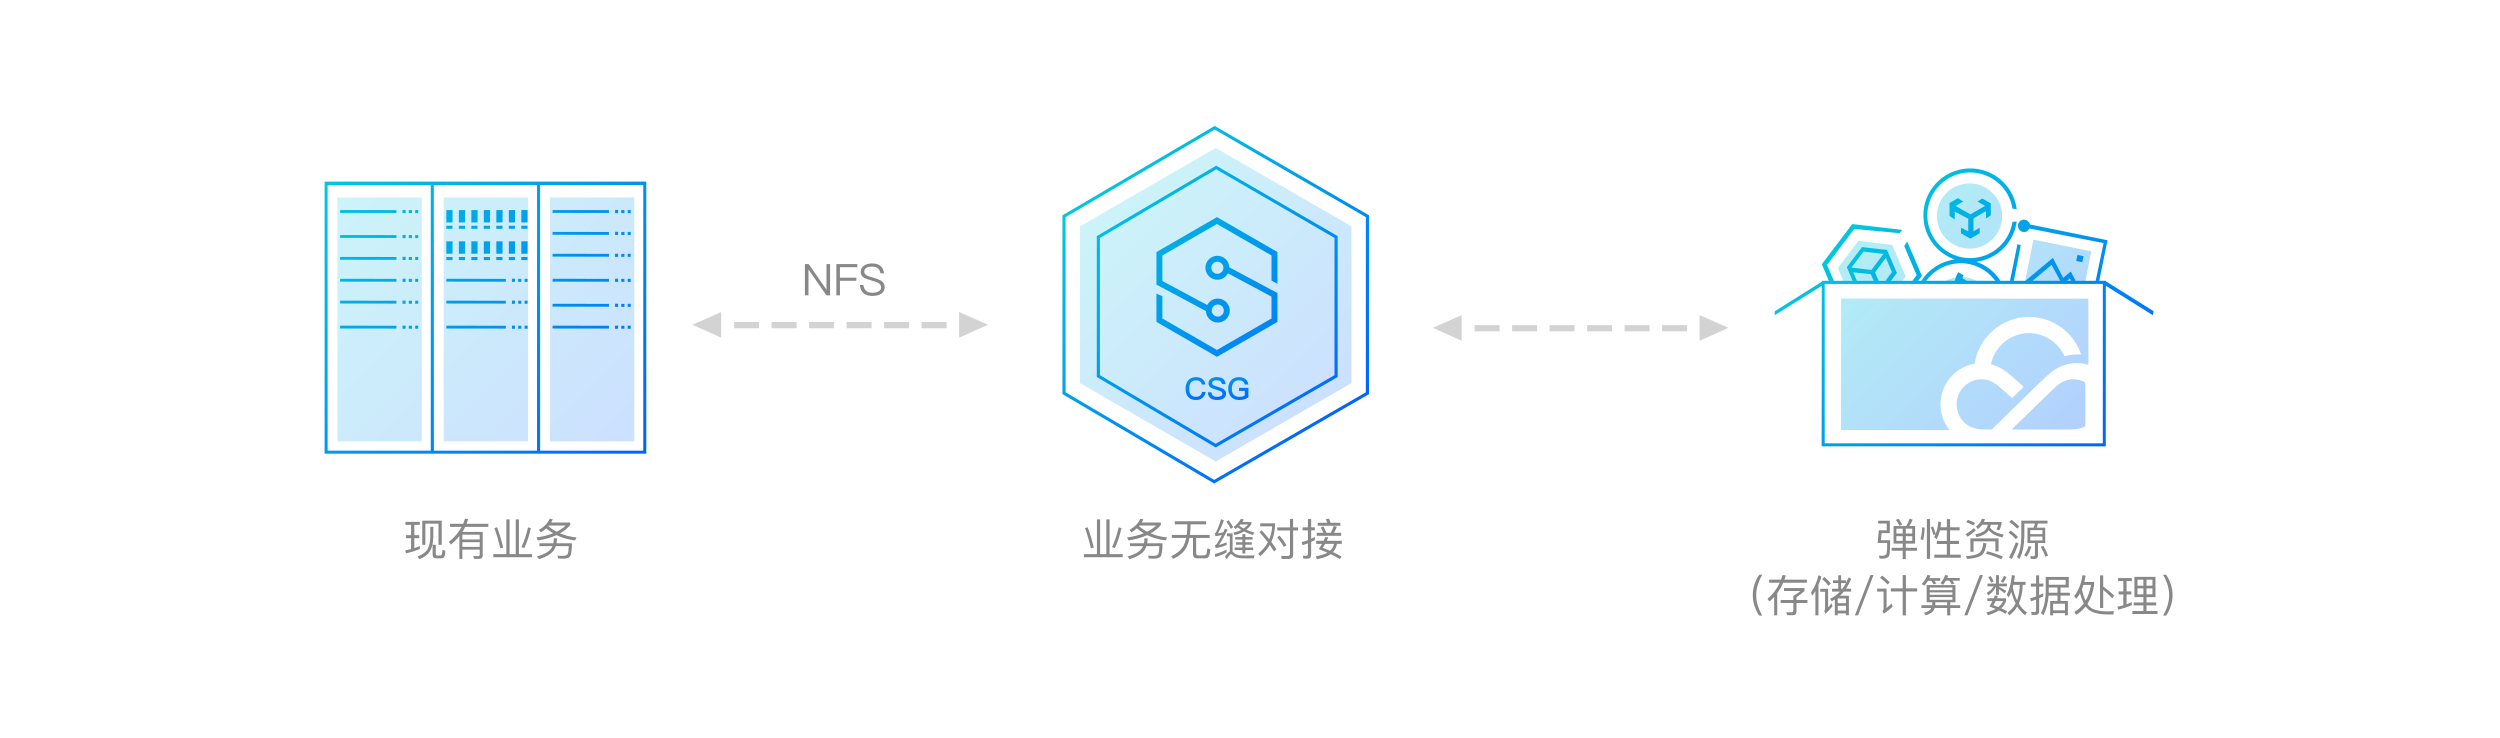 <?xml version="1.0" encoding="utf-8"?>
<!-- Generator: Adobe Illustrator 16.0.0, SVG Export Plug-In . SVG Version: 6.00 Build 0)  -->
<!DOCTYPE svg PUBLIC "-//W3C//DTD SVG 1.1//EN" "http://www.w3.org/Graphics/SVG/1.1/DTD/svg11.dtd">
<svg version="1.1" id="图层_1" xmlns="http://www.w3.org/2000/svg" xmlns:xlink="http://www.w3.org/1999/xlink" x="0px" y="0px"
	 width="800px" height="236px" viewBox="0 0 800 236" enable-background="new 0 0 800 236" xml:space="preserve">
<linearGradient id="SVGID_1_" gradientUnits="userSpaceOnUse" x1="672.784" y1="-42.373" x2="606.809" y2="23.603" gradientTransform="matrix(1 0 0 -1 -10.84 99.4)">
	<stop  offset="0" style="stop-color:#0063FF"/>
	<stop  offset="1" style="stop-color:#00C8DE"/>
</linearGradient>
<path opacity="0.3" fill="url(#SVGID_1_)" enable-background="new    " d="M667.217,90.493h-19.3l2.78-13.813l18.549,3.734
	L667.217,90.493z M630.249,79.563c-5.764,0-10.436-4.673-10.436-10.437s4.672-10.436,10.436-10.436s10.437,4.672,10.437,10.436
	S636.013,79.563,630.249,79.563z M589.86,89.851l-1.729-4.09l6.585-8.711l10.836,1.35l4.252,10.058l-1.053,1.394L589.86,89.851
	L589.86,89.851z M633.481,90.493h-11.865c1.685-1.166,3.729-1.85,5.933-1.85S631.797,89.327,633.481,90.493z M668.288,116.755
	c-1.193-0.359-2.455-0.564-3.771-0.564c-3.178,0-5.911,1.102-8.303,3.057c-1.041,0.852-2.133,1.871-3.506,3.211
	c-0.457,0.445-9.461,9.225-15.373,14.99c-0.824-0.004-2.006-0.018-3.055-0.053c-2.955-0.101-4.754-1.238-5.764-2.242
	c-3.146-3.129-3.22-8.205-0.125-11.383c1.446-1.474,3.469-2.385,5.692-2.406c0.01,0,0.021,0,0.029,0
	c1.393,0,3.272,0.414,5.396,2.182c1.054,0.877,3.431,2.979,4.369,3.832l3.689-3.615c-1.689-1.537-4.156-3.752-5.623-4.85
	c-1.512-1.137-3.142-1.945-4.908-2.373l0.057,0.012c1.189-5.714,6.218-9.958,12.195-9.958c4.979,0,9.348,3.018,11.316,7.294
	l0.139,0.072c1.209-0.332,2.615-0.553,4.023-0.553c0.315,0,0.633,0.012,0.947,0.035c0.009,0,0.02,0,0.028,0
	c0.146,0,0.201-0.092,0.15-0.236c-2.421-6.87-8.939-11.792-16.604-11.792c-8.793,0-16.08,6.497-17.398,14.96h0.013
	c-2.799,0.471-5.295,1.836-7.189,3.779c-4.701,4.828-4.977,12.32-0.871,17.484l-34.715-0.021l0.031-42.084l79.104,0.043
	L668.288,116.755z M657.843,123.771c2.193-1.983,4.174-2.408,5.59-2.408c0.021,0,0.046,0,0.068,0
	c1.369,0.013,2.662,0.367,3.791,0.98l0.01,14.071c-1.002,0.519-2.305,0.92-3.998,0.979c-1.362,0.047-2.96,0.053-3.688,0.053h-15.877
	c5.776-5.635,10.815-10.553,11.387-11.111C655.649,125.825,656.825,124.691,657.843,123.771z"/>
<g opacity="0.2">
	<g>
		
			<linearGradient id="SVGID_2_" gradientUnits="userSpaceOnUse" x1="494.018" y1="-663.501" x2="407.5" y2="-576.983" gradientTransform="matrix(1 0 0 -1 -295.279 -518.039)">
			<stop  offset="0" style="stop-color:#0063FF"/>
			<stop  offset="1" style="stop-color:#00C8DE"/>
		</linearGradient>
		<path fill="url(#SVGID_2_)" d="M175.979,63.185v78.036h27V63.185H175.979z M107.979,141.221h27V63.185h-27V141.221z
			 M141.979,141.221h27V63.185h-27V141.221z"/>
	</g>
</g>
<g>
	<g>
		
			<linearGradient id="SVGID_3_" gradientUnits="userSpaceOnUse" x1="498.124" y1="-667.188" x2="403.119" y2="-572.183" gradientTransform="matrix(1 0 0 -1 -295.279 -518.039)">
			<stop  offset="0" style="stop-color:#0063FF"/>
			<stop  offset="1" style="stop-color:#00C8DE"/>
		</linearGradient>
		<path fill="url(#SVGID_3_)" d="M162.827,81.197l1.975-0.033l0.026-3.95l-2,0.014L162.827,81.197L162.827,81.197z M166.827,81.197
			l1.975-0.033l0.026-3.95l-2,0.014L166.827,81.197L166.827,81.197z M167.863,97.196l0.958-0.004V96.22l-0.958,0.004V97.196z
			 M160.793,72.229l-1.979,0.005v0.991l1.979-0.004V72.229z M167.863,105.196l0.958-0.004v-0.972l-0.958,0.004V105.196z
			 M163.815,105.209l0.979-0.005v-1.022l-0.979,0.004V105.209z M163.815,90.209l0.979-0.005v-1.022l-0.979,0.004V90.209z
			 M126.871,104.238l-18.013-0.026l-0.067,0.907l18.063,0.026L126.871,104.238z M163.815,97.209l0.979-0.005v-1.022l-0.979,0.004
			V97.209z M158.827,81.197l1.975-0.033l0.026-3.95l-2,0.014L158.827,81.197L158.827,81.197z M164.793,72.229l-1.979,0.005v0.991
			l1.979-0.004V72.229z M164.828,67.214l-2,0.014v3.97l1.975-0.033L164.828,67.214z M164.793,82.229l-1.979,0.005v0.991l1.979-0.004
			V82.229z M126.871,96.238l-18.013-0.026l-0.067,0.907l18.063,0.026L126.871,96.238z M160.828,67.214l-2,0.014v3.97l1.975-0.033
			L160.828,67.214z M166.821,89.227l-1.009,0.004v0.972l1.009-0.004V89.227z M166.821,104.227l-1.009,0.004v0.972l1.009-0.004
			V104.227z M168.793,72.229l-1.979,0.005v0.991l1.979-0.004V72.229z M168.793,82.229l-1.979,0.005v0.991l1.979-0.004V82.229z
			 M166.821,96.227l-1.009,0.004v0.972l1.009-0.004V96.227z M168.828,67.214l-2,0.014v3.97l1.975-0.033L168.828,67.214z
			 M167.863,90.196l0.958-0.004V89.22l-0.958,0.004V90.196z M133.82,104.221l-0.958,0.004v0.972l0.958-0.004V104.221z
			 M131.821,75.227l-1.009,0.004v0.972l1.009-0.004V75.227z M131.821,67.227l-1.009,0.004v0.972l1.009-0.004V67.227z
			 M131.821,89.227l-1.009,0.004v0.972l1.009-0.004V89.227z M131.821,82.227l-1.009,0.004v0.972l1.009-0.004V82.227z
			 M131.821,96.227l-1.009,0.004v0.972l1.009-0.004V96.227z M133.82,75.221l-0.958,0.004v0.972l0.958-0.004V75.221z M133.82,96.221
			l-0.958,0.004v0.972l0.958-0.004V96.221z M133.82,67.221l-0.958,0.004v0.972l0.958-0.004V67.221z M133.82,89.221l-0.958,0.004
			v0.972l0.958-0.004V89.221z M133.82,82.221l-0.958,0.004v0.972l0.958-0.004V82.221z M129.793,67.182l-0.979,0.004v1.023
			l0.979-0.005V67.182z M126.871,67.238l-18.013-0.026l-0.067,0.907l18.063,0.026L126.871,67.238z M129.793,96.182l-0.979,0.004
			v1.023l0.979-0.005V96.182z M129.793,104.182l-0.979,0.004v1.023l0.979-0.005V104.182z M126.871,75.238l-18.013-0.026
			l-0.067,0.907l18.063,0.026L126.871,75.238z M126.871,82.238l-18.013-0.026l-0.067,0.907l18.063,0.026L126.871,82.238z
			 M129.793,89.182l-0.979,0.004v1.023l0.979-0.005V89.182z M126.871,89.238l-18.013-0.026l-0.067,0.907l18.063,0.026
			L126.871,89.238z M129.793,75.182l-0.979,0.004v1.022l0.979-0.004V75.182z M129.793,82.182l-0.979,0.004v1.023l0.979-0.004V82.182
			z M131.821,104.227l-1.009,0.004v0.972l1.009-0.004V104.227z M201.82,97.221l-0.958,0.004v0.972l0.958-0.004V97.221z
			 M201.82,81.221l-0.958,0.004v0.972l0.958-0.004V81.221z M199.821,104.227l-1.009,0.004v0.972l1.009-0.004V104.227z
			 M197.793,67.182l-0.979,0.004v1.023l0.979-0.005V67.182z M199.821,89.227l-1.009,0.004v0.972l1.009-0.004V89.227z
			 M197.793,74.182l-0.979,0.004v1.023l0.979-0.005V74.182z M201.82,89.221l-0.958,0.004v0.972l0.958-0.004V89.221z M199.821,81.227
			l-1.009,0.004v0.972l1.009-0.004V81.227z M201.82,104.221l-0.958,0.004v0.972l0.958-0.004V104.221z M197.793,81.182l-0.979,0.004
			v1.023l0.979-0.005V81.182z M199.821,67.227l-1.009,0.004v0.972l1.009-0.004V67.227z M199.821,74.227l-1.009,0.004v0.972
			l1.009-0.004V74.227z M199.821,97.227l-1.009,0.004v0.972l1.009-0.004V97.227z M194.871,81.238l-18.013-0.026l-0.067,0.907
			l18.063,0.026L194.871,81.238z M194.871,89.238l-18.013-0.026l-0.067,0.907l18.063,0.026L194.871,89.238z M194.871,97.238
			l-18.013-0.026l-0.067,0.907l18.063,0.026L194.871,97.238z M103.872,58.111v87.071h102.94V58.111H103.872z M137.843,144.213h-33
			l-0.011-85h33.011V144.213z M171.843,144.213h-33l-0.012-85h33.012V144.213L171.843,144.213z M205.843,144.213h-33l-0.011-85
			h33.011V144.213z M194.871,104.238l-18.013-0.026l-0.067,0.907l18.063,0.026L194.871,104.238z M197.793,89.182l-0.979,0.004v1.023
			l0.979-0.005V89.182z M194.871,74.238l-18.013-0.026l-0.067,0.907l18.063,0.026L194.871,74.238z M197.793,104.182l-0.979,0.004
			v1.023l0.979-0.005V104.182z M197.793,97.182l-0.979,0.004v1.023l0.979-0.004V97.182z M194.871,67.238l-18.013-0.026l-0.067,0.907
			l18.063,0.026L194.871,67.238z M150.827,81.197l1.975-0.033l0.026-3.95l-2,0.014L150.827,81.197L150.827,81.197z M152.793,72.229
			l-1.979,0.005v0.991l1.979-0.004V72.229z M160.793,82.229l-1.979,0.005v0.991l1.979-0.004V82.229z M152.793,82.229l-1.979,0.005
			v0.991l1.979-0.004V82.229z M146.827,81.197l1.975-0.033l0.026-3.95l-2,0.014L146.827,81.197L146.827,81.197z M152.828,67.214
			l-2,0.014v3.97l1.975-0.033L152.828,67.214z M148.828,67.214l-2,0.014v3.97l1.975-0.033L148.828,67.214z M156.828,67.214l-2,0.014
			v3.97l1.975-0.033L156.828,67.214z M154.827,81.197l1.975-0.033l0.026-3.95l-2,0.014L154.827,81.197L154.827,81.197z
			 M156.793,72.229l-1.979,0.005v0.991l1.979-0.004V72.229z M156.793,82.229l-1.979,0.005v0.991l1.979-0.004V82.229z M201.82,74.221
			l-0.958,0.004v0.972l0.958-0.004V74.221z M161.871,96.238l-19.013-0.026l-0.067,0.907l19.063,0.026L161.871,96.238z
			 M144.793,82.229l-1.979,0.005v0.991l1.979-0.004V82.229z M148.793,72.229l-1.979,0.005v0.991l1.979-0.004V72.229z M201.82,67.221
			l-0.958,0.004v0.972l0.958-0.004V67.221z M161.871,89.238l-19.013-0.026l-0.067,0.907l19.063,0.026L161.871,89.238z
			 M144.828,67.214l-2,0.014v3.97l1.975-0.033L144.828,67.214z M144.793,72.229l-1.979,0.005v0.991l1.979-0.004V72.229z
			 M148.793,82.229l-1.979,0.005v0.991l1.979-0.004V82.229z M142.827,81.197l1.975-0.033l0.026-3.95l-2,0.014L142.827,81.197
			L142.827,81.197z M161.871,104.238l-19.013-0.026l-0.067,0.907l19.063,0.026L161.871,104.238z"/>
	</g>
</g>
<g>
	<g>
		<path fill="#D3D3D3" d="M234.917,105.05h8v-2h-8V105.05z M246.917,105.05h8v-2h-8V105.05z M258.917,105.05h8v-2h-8V105.05z
			 M270.917,105.05h8v-2h-8V105.05z M282.917,105.05h8v-2h-8V105.05z M294.917,105.05h7.999v-2h-7.999V105.05z M306.918,99.848
			v8.224l9.241-4.154L306.918,99.848z M230.78,108.071v-8.224l-9.241,4.069L230.78,108.071z"/>
	</g>
</g>
<g>
	<g>
		<path fill="#D3D3D3" d="M471.869,106.035h8v-2h-8V106.035z M483.869,106.035h8v-2h-8V106.035z M495.869,106.035h8v-2h-8V106.035z
			 M507.869,106.035h8v-2h-8V106.035L507.869,106.035z M519.869,106.035h8v-2h-8V106.035z M531.869,106.035h8v-2h-8V106.035z
			 M543.871,100.833v8.224l9.242-4.154L543.871,100.833z M467.733,109.057v-8.224l-9.242,4.069L467.733,109.057z"/>
	</g>
</g>
<g>
	<g>
		<path fill="#888888" d="M134.372,174.727c-0.636,0.26-1.232,0.484-1.792,0.672v-3.18h1.567v-0.979h-1.567v-3.275h1.764v-0.967
			h-4.593v0.967h1.792v3.275h-1.61v0.979h1.61v3.486c-0.625,0.168-1.246,0.309-1.862,0.42l0.238,0.967
			c1.615-0.383,3.099-0.85,4.453-1.4V174.727L134.372,174.727z M141.345,177.525c-0.103,0.146-0.266,0.225-0.49,0.225h-0.979
			c-0.29,0-0.435-0.148-0.435-0.447v-2.998h-1.008v3.207c0,0.774,0.383,1.162,1.148,1.162h1.456c0.438,0,0.773-0.107,1.008-0.322
			c0.243-0.252,0.406-0.957,0.49-2.113l-0.938-0.295C141.541,176.82,141.457,177.35,141.345,177.525z M138.657,168.578h-0.967v3.417
			c-0.027,1.55-0.327,2.823-0.896,3.821c-0.598,0.925-1.657,1.682-3.178,2.27l0.546,0.854c1.559-0.588,2.679-1.401,3.359-2.447
			c0.7-1.12,1.078-2.618,1.135-4.494L138.657,168.578L138.657,168.578z M136.123,167.584h4.199v6.777h1.022v-7.743h-6.217v7.743
			h0.994L136.123,167.584L136.123,167.584z M149.83,166.1l-1.022-0.125c-0.159,0.514-0.364,1.062-0.616,1.639h-4.172v0.98h3.71
			c-0.961,1.801-2.324,3.401-4.089,4.801l0.658,0.854c1.018-0.812,1.918-1.713,2.703-2.702v7.322h0.952v-2.996h5.559v1.598
			c0,0.336-0.182,0.504-0.546,0.504c-0.289,0-0.789-0.02-1.498-0.057l0.252,0.924h1.568c0.783-0.027,1.176-0.383,1.176-1.064v-7.561
			h-6.497c0.29-0.438,0.593-0.98,0.91-1.623h7.379v-0.98h-6.959C149.447,167.248,149.625,166.744,149.83,166.1z M153.513,174.991
			h-5.559v-1.484h5.559V174.991z M153.513,171.1v1.525h-5.559V171.1H153.513z M161.018,175.229c-0.568-2.418-1.223-4.588-1.96-6.51
			l-0.854,0.278c0.756,2.071,1.386,4.229,1.89,6.469L161.018,175.229z M169.881,168.998l-0.896-0.252
			c-0.597,2.559-1.307,4.668-2.128,6.329l0.91,0.321C168.616,173.577,169.321,171.443,169.881,168.998z M166.058,166.197h-1.021
			v11.133h-1.988v-11.133h-1.022v11.133h-4.172v0.979h12.406v-0.979h-4.201L166.058,166.197L166.058,166.197z M178.226,172.247
			h-0.994c0,0.56-0.056,1.092-0.168,1.596h-4.453v0.91h4.174c-0.095,0.243-0.238,0.509-0.435,0.798
			c-0.729,1.027-2.245,1.877-4.551,2.549l0.672,0.826c2.567-0.813,4.209-1.854,4.928-3.121c0.196-0.354,0.346-0.705,0.448-1.052
			h4.146c-0.038,1.399-0.164,2.269-0.379,2.604c-0.224,0.346-0.751,0.521-1.583,0.531l-1.651-0.07l0.252,0.91
			c0.857,0.037,1.405,0.057,1.638,0.057c0.989,0,1.689-0.232,2.101-0.699c0.4-0.458,0.615-1.872,0.644-4.242h-4.928
			C178.179,173.283,178.226,172.751,178.226,172.247z M182.468,168.031v-0.811h-6.105c0.216-0.375,0.393-0.729,0.532-1.064
			l-1.021-0.141c-0.579,1.391-1.719,2.569-3.417,3.543l0.615,0.813c0.616-0.374,1.199-0.809,1.75-1.303
			c0.69,0.604,1.42,1.135,2.185,1.582c-1.54,0.615-3.323,1.063-5.348,1.345l0.462,0.952c2.268-0.346,4.261-0.915,5.979-1.709
			c1.736,0.867,3.71,1.429,5.923,1.681l0.462-0.938c-1.94-0.192-3.706-0.629-5.292-1.301
			C180.48,169.95,181.572,169.068,182.468,168.031z M178.086,170.16c-0.953-0.494-1.816-1.082-2.591-1.764l0.182-0.228h5.349
			C180.177,168.947,179.196,169.609,178.086,170.16z M264.469,92.635h-0.042L258.77,84.5h-1.204v9.998h1.148v-8.22h0.042l5.685,8.22
			h1.177V84.5h-1.148L264.469,92.635L264.469,92.635z M267.633,94.498h1.147v-4.649h5.25v-0.994h-5.25v-3.36h5.545V84.5h-6.693
			L267.633,94.498L267.633,94.498z M281.858,89.765c-0.42-0.252-1.288-0.573-2.604-0.966c-0.98-0.28-1.592-0.49-1.834-0.63
			c-0.569-0.309-0.854-0.714-0.854-1.219c0-0.569,0.238-0.994,0.714-1.273c0.401-0.243,0.98-0.364,1.736-0.364
			c0.821,0,1.452,0.178,1.89,0.532c0.439,0.354,0.72,0.892,0.841,1.61h1.134c-0.104-1.055-0.485-1.849-1.148-2.381
			c-0.635-0.514-1.521-0.77-2.66-0.77c-1.035,0-1.886,0.224-2.548,0.672c-0.736,0.476-1.105,1.152-1.105,2.03
			c0,0.84,0.383,1.483,1.147,1.932c0.354,0.188,1.12,0.458,2.296,0.813c1.157,0.336,1.862,0.579,2.114,0.728
			c0.663,0.355,0.994,0.846,0.994,1.471c0,0.532-0.252,0.952-0.756,1.26c-0.504,0.309-1.167,0.463-1.988,0.463
			c-0.878,0-1.555-0.188-2.031-0.561c-0.504-0.41-0.807-1.05-0.909-1.918h-1.135c0.084,1.223,0.519,2.138,1.303,2.744
			c0.672,0.504,1.596,0.756,2.771,0.756c1.175,0,2.119-0.247,2.828-0.742c0.7-0.504,1.05-1.194,1.05-2.072
			C283.105,90.974,282.689,90.269,281.858,89.765z M350.012,175.229c-0.569-2.418-1.224-4.588-1.96-6.51l-0.854,0.278
			c0.756,2.071,1.387,4.229,1.892,6.469L350.012,175.229z M358.875,168.998l-0.896-0.252c-0.598,2.559-1.307,4.668-2.128,6.329
			l0.91,0.321C357.61,173.577,358.315,171.443,358.875,168.998z M355.053,166.197h-1.022v11.133h-1.987v-11.133h-1.022v11.133
			h-4.173v0.979h12.406v-0.979h-4.201L355.053,166.197L355.053,166.197z M371.463,168.031v-0.811h-6.104
			c0.214-0.375,0.393-0.729,0.532-1.064l-1.022-0.141c-0.579,1.391-1.718,2.569-3.417,3.543l0.616,0.813
			c0.616-0.374,1.199-0.809,1.75-1.303c0.691,0.604,1.419,1.135,2.186,1.582c-1.541,0.615-3.323,1.063-5.35,1.345l0.462,0.952
			c2.269-0.346,4.262-0.915,5.979-1.709c1.735,0.867,3.71,1.429,5.923,1.681l0.462-0.938c-1.941-0.192-3.706-0.629-5.292-1.301
			C369.475,169.95,370.567,169.068,371.463,168.031z M367.08,170.16c-0.951-0.494-1.815-1.082-2.59-1.764l0.183-0.228h5.349
			C369.171,168.947,368.191,169.609,367.08,170.16z M367.221,172.247h-0.994c0,0.56-0.056,1.092-0.168,1.596h-4.452v0.91h4.172
			c-0.093,0.243-0.237,0.509-0.434,0.798c-0.729,1.027-2.245,1.877-4.55,2.549l0.672,0.826c2.566-0.813,4.209-1.854,4.929-3.121
			c0.196-0.354,0.345-0.705,0.448-1.052h4.145c-0.037,1.399-0.164,2.269-0.378,2.604c-0.224,0.346-0.751,0.521-1.582,0.531
			l-1.651-0.07l0.252,0.91c0.858,0.037,1.404,0.057,1.638,0.057c0.989,0,1.688-0.232,2.101-0.699
			c0.401-0.458,0.616-1.872,0.645-4.242h-4.929C367.174,173.283,367.221,172.751,367.221,172.247z M385.954,177.441
			c-0.158,0.187-0.405,0.279-0.741,0.279h-1.778c-0.448,0-0.672-0.229-0.672-0.689v-4.889h4.34v-0.965h-6.328
			c0.093-0.709,0.154-1.527,0.182-2.451v-0.938h5.014v-0.979h-10.054v0.979h4.02v0.938c-0.02,0.916-0.08,1.731-0.182,2.451h-4.774
			v0.965h4.606c-0.188,0.906-0.443,1.699-0.771,2.381c-0.756,1.42-2.096,2.563-4.019,3.434l0.56,0.896
			c1.932-0.832,3.337-2.014,4.214-3.543c0.477-0.896,0.826-1.951,1.05-3.164h1.135v5.098c0,0.951,0.457,1.429,1.372,1.429h2.268
			c0.588,0,1.013-0.126,1.273-0.378c0.309-0.311,0.52-1.145,0.631-2.507l-0.952-0.31
			C386.281,176.572,386.15,177.227,385.954,177.441z M391.01,171.225c-0.7,1.394-1.298,2.393-1.793,2.996
			c-0.131,0.123-0.279,0.215-0.447,0.28l0.266,0.896c1.12-0.168,2.282-0.504,3.486-1.008v-0.854
			c-0.896,0.383-1.727,0.667-2.492,0.854c0.747-0.979,1.682-2.609,2.801-4.887l-0.867-0.309l-0.532,1.146
			c-0.562,0.142-1.12,0.252-1.682,0.336c0.626-1.024,1.262-2.418,1.904-4.173l-0.924-0.361c-0.458,1.596-0.985,2.98-1.582,4.156
			c-0.131,0.188-0.271,0.311-0.42,0.364l0.252,0.924C389.922,171.43,390.599,171.309,391.01,171.225z M392.508,175.859
			c-1.083,0.588-2.334,1.063-3.753,1.428l0.126,0.951c1.335-0.354,2.544-0.84,3.627-1.455V175.859L392.508,175.859z M397.212,177.75
			c-0.541-0.027-1.031-0.117-1.471-0.268c-0.458-0.195-0.836-0.461-1.135-0.797l-0.182-0.168v-5.826h-1.82v0.926h0.938v4.844
			c-0.431,0.225-0.948,0.784-1.556,1.682l0.604,0.756c0.644-1.037,1.092-1.555,1.344-1.555c0.148,0,0.313,0.094,0.49,0.279
			c0.336,0.355,0.761,0.615,1.273,0.785c0.541,0.148,1.129,0.229,1.765,0.236c0.598,0.02,1.046,0.026,1.345,0.026h2.408l0.237-0.938
			c-1.083,0.021-1.945,0.029-2.591,0.029L397.212,177.75z M398.515,177.134v-1.106h2.492v-0.813h-2.492v-0.91h2.043v-0.77h-2.043
			v-0.868h2.295v-0.798h-2.295v-0.938h-0.952v0.938h-2.282v0.798h2.282v0.868h-2.059v0.77h2.059v0.91h-2.465v0.813h2.465v1.106
			H398.515z M395.056,171.225c1.177-0.261,2.185-0.646,3.023-1.162c0.831,0.439,1.783,0.821,2.856,1.148l0.446-0.783
			c-0.878-0.244-1.728-0.541-2.55-0.896c0.636-0.521,1.173-1.123,1.61-1.807v-0.658h-2.926c0.148-0.226,0.321-0.504,0.518-0.84
			l-0.924-0.211c-0.616,1.057-1.396,1.924-2.339,2.604l0.561,0.673c0.289-0.215,0.519-0.396,0.688-0.547
			c0.373,0.29,0.774,0.563,1.204,0.824c-0.729,0.385-1.583,0.668-2.563,0.854L395.056,171.225z M396.539,168.242
			c0.168-0.188,0.3-0.326,0.394-0.42h2.45c-0.383,0.494-0.851,0.929-1.4,1.303C397.479,168.863,396.996,168.568,396.539,168.242z
			 M394.621,168.719c-0.316-0.615-0.798-1.367-1.441-2.255l-0.742,0.462c0.598,0.822,1.078,1.592,1.442,2.311L394.621,168.719z
			 M408.008,168.2v-0.742h-4.747v0.979h3.837c-0.094,1.482-0.399,2.854-0.925,4.117c-0.841-1.058-1.655-2.015-2.45-2.871
			l-0.672,0.631c1.018,1.129,1.903,2.203,2.66,3.221c-0.729,1.371-1.75,2.563-3.066,3.57l0.59,0.881
			c1.298-1.072,2.328-2.276,3.095-3.611c0.521,0.736,0.983,1.441,1.388,2.113l0.729-0.729c-0.504-0.803-1.045-1.592-1.623-2.364
			C407.535,171.854,407.934,170.123,408.008,168.2z M413.805,166.029h-1.009v2.744h-4.062v0.967h4.062v7.449
			c0,0.494-0.262,0.742-0.784,0.742c-0.561,0-1.246-0.023-2.059-0.07l0.21,0.994h2.198c0.961,0,1.44-0.474,1.44-1.414v-7.701h1.556
			v-0.967h-1.556L413.805,166.029L413.805,166.029z M411.661,174.459c-0.495-0.877-1.218-1.898-2.17-3.066l-0.771,0.563
			c0.866,1.071,1.58,2.097,2.143,3.063L411.661,174.459z M428.911,167.305h-3.137c-0.158-0.514-0.313-0.957-0.462-1.33l-1.052,0.168
			c0.179,0.373,0.343,0.762,0.49,1.162h-3.081v0.924h7.238L428.911,167.305L428.911,167.305z M429.163,170.497h-2.271
			c0.327-0.562,0.621-1.19,0.885-1.892l-0.952-0.336c-0.299,0.832-0.631,1.571-0.994,2.228h-1.371
			c-0.327-0.794-0.658-1.483-0.994-2.073l-0.826,0.393c0.271,0.47,0.557,1.027,0.854,1.684h-2.144v0.966h7.813L429.163,170.497
			L429.163,170.497z M425.048,171.967l-0.967-0.111c-0.158,0.395-0.331,0.793-0.521,1.203h-2.395v0.98h1.877
			c-0.28,0.504-0.616,1.055-1.01,1.652c1.103,0.438,2.018,0.826,2.744,1.162c-0.851,0.494-2.102,0.892-3.752,1.188l0.393,0.91
			c1.998-0.395,3.468-0.932,4.41-1.61c1.109,0.532,2.086,1.058,2.927,1.568l0.547-0.813c-0.857-0.494-1.776-0.972-2.759-1.429
			c0.652-0.71,1.087-1.587,1.302-2.633h1.541v-0.979h-4.804C424.754,172.704,424.907,172.34,425.048,171.967z M426.896,174.039
			c-0.226,0.887-0.648,1.624-1.273,2.212c-0.757-0.336-1.54-0.657-2.354-0.966c0.263-0.373,0.527-0.789,0.8-1.246H426.896z
			 M419.573,169.713h1.161v-0.967h-1.161V166.1h-1.036v2.646h-1.708v0.967h1.708v3.137c-0.689,0.252-1.354,0.457-1.987,0.615
			l0.252,1.008c0.784-0.261,1.361-0.466,1.735-0.615v3.391c0,0.398-0.184,0.604-0.546,0.604c-0.226,0-0.589-0.021-1.093-0.059
			l0.209,0.979h1.231c0.82,0,1.229-0.424,1.229-1.271v-4.089c0.438-0.196,0.842-0.395,1.205-0.59V171.8
			c-0.438,0.233-0.84,0.438-1.205,0.616L419.573,169.713L419.573,169.713z M608.871,178.926h0.979v-2.688h3.6V175.3h-3.6v-1.356
			h2.982v-5.613H611c0.409-0.604,0.766-1.283,1.063-2.03l-0.965-0.336c-0.299,0.831-0.664,1.62-1.092,2.366h-4.062v5.613h2.926
			v1.356h-3.543v0.938h3.543L608.871,178.926L608.871,178.926z M609.854,169.182h2.071v1.553h-2.071V169.182z M609.854,171.574
			h2.071v1.513h-2.071V171.574z M606.843,169.182h2.028v1.553h-2.028V169.182z M606.843,173.087v-1.513h2.028v1.513H606.843z
			 M601.214,169.713l-0.365,4.032h3.055c0,1.688-0.07,2.8-0.209,3.332c-0.131,0.514-0.606,0.771-1.432,0.771
			c-0.23,0-0.572-0.019-1.021-0.057l0.252,0.938c0.447,0.037,0.779,0.059,0.994,0.059c1.25-0.059,1.965-0.482,2.144-1.287
			c0.147-0.773,0.227-2.318,0.227-4.637h-2.982l0.236-2.27h2.633v-3.947h-3.737v0.881h2.758v2.188L601.214,169.713L601.214,169.713z
			 M608.69,167.879c-0.318-0.654-0.684-1.266-1.094-1.835l-0.926,0.294c0.459,0.607,0.842,1.246,1.147,1.918L608.69,167.879z
			 M617.623,166.1h-1.022v12.742h1.022V166.1z M615.888,168.816l-0.799-0.059c-0.037,1.346-0.205,2.618-0.505,3.822l0.826,0.236
			C615.699,171.514,615.858,170.18,615.888,168.816z M624.021,174.081h2.843v-0.994h-2.843v-3.374h3.054v-0.98h-3.054v-2.615h-1.036
			v2.615h-2.002c0.084-0.529,0.141-1.092,0.168-1.68l-0.91-0.127c-0.063,1.373-0.34,2.676-0.826,3.907
			c-0.241-0.915-0.514-1.704-0.813-2.366l-0.74,0.237c0.316,0.774,0.584,1.597,0.799,2.465l0.699-0.183
			c-0.121,0.279-0.262,0.574-0.42,0.883l0.758,0.672c0.482-0.857,0.854-1.803,1.104-2.828h2.186v3.374h-3.205v0.994h3.205v3.417
			h-4.004v0.979h8.455v-0.979h-3.416V174.081L624.021,174.081z M632.03,167.332c-0.672-0.373-1.447-0.7-2.324-0.979l-0.489,0.756
			c0.795,0.261,1.557,0.604,2.283,1.035L632.03,167.332z M640.938,178.128c-1.505-0.673-3.159-1.246-4.972-1.724l-0.519,0.771
			c1.681,0.431,3.326,1.026,4.939,1.792L640.938,178.128z M639.535,176.447v-4.158h-9.004v4.271h1.008v-3.334h6.988v3.221H639.535
			L639.535,176.447z M629.104,177.975l0.395,0.896c2.511-0.195,4.136-0.678,4.873-1.439c0.65-0.617,1.078-1.813,1.271-3.586
			l-1.008-0.084c-0.111,1.438-0.484,2.461-1.121,3.065C632.806,177.46,631.335,177.844,629.104,177.975z M634.313,167.92h1.791
			c-0.168,0.766-0.508,1.387-1.021,1.861c-0.606,0.523-1.602,0.935-2.981,1.232l0.381,0.896c1.549-0.364,2.674-0.873,3.371-1.526
			c0.197-0.203,0.385-0.441,0.563-0.714c0.859,1.108,2.313,1.876,4.369,2.296l0.362-0.896c-2.155-0.408-3.599-1.15-4.325-2.227
			c0.109-0.279,0.193-0.589,0.252-0.925h2.381c-0.178,0.569-0.379,1.06-0.604,1.472l0.967,0.293
			c0.279-0.662,0.504-1.345,0.672-2.043v-0.604h-5.645c0.096-0.188,0.215-0.485,0.365-0.896l-0.994-0.127
			c-0.347,1.01-0.972,1.844-1.877,2.508l0.588,0.783C633.46,168.887,633.921,168.424,634.313,167.92z M632.24,169.671l-0.588-0.687
			c-0.738,0.709-1.637,1.363-2.688,1.959l0.672,0.785C630.673,171.085,631.539,170.398,632.24,169.671z M645.5,169.166l0.688-0.686
			c-0.683-0.701-1.521-1.414-2.521-2.146l-0.688,0.658C644.033,167.762,644.875,168.484,645.5,169.166z M647.714,177.666
			l0.813,0.504c0.646-0.904,1.146-1.979,1.514-3.221l-0.896-0.196C648.854,175.809,648.375,176.779,647.714,177.666z
			 M645.067,172.527l0.687-0.688c-0.605-0.663-1.388-1.354-2.339-2.071l-0.688,0.657
			C643.707,171.154,644.487,171.854,645.067,172.527z M646.199,178.884c1.008-1.819,1.541-4.247,1.599-7.28v-4.074h3.373
			c-0.103,0.469-0.231,0.904-0.392,1.316h-1.987v4.913h2.393v3.726c0,0.354-0.156,0.531-0.475,0.531c-0.3,0-0.65-0.021-1.052-0.07
			l0.211,0.91h1.177c0.735,0,1.104-0.377,1.104-1.133v-3.964h2.322v-4.913h-2.729c0.158-0.431,0.285-0.869,0.38-1.316h3.094v-0.908
			h-8.398v4.982c-0.037,2.818-0.496,5.021-1.373,6.608L646.199,178.884z M653.578,172.947h-3.895v-1.262h3.895V172.947z
			 M653.578,169.643v1.289h-3.895v-1.289H653.578z M653.063,174.979c0.567,0.988,1.063,2.049,1.483,3.178l0.854-0.379
			c-0.42-1.082-0.92-2.111-1.498-3.094L653.063,174.979z M642.882,178.436l0.938,0.42c0.756-1.502,1.465-3.158,2.127-4.971
			l-0.867-0.35C644.5,175.122,643.769,176.756,642.882,178.436z M563.927,183.918h-0.979c-0.606,0.878-1.088,1.839-1.44,2.885
			c-0.412,1.176-0.617,2.398-0.617,3.668c0,1.252,0.205,2.465,0.617,3.641c0.354,1.037,0.834,1.998,1.44,2.888h0.979
			c-0.568-0.952-1.015-1.919-1.33-2.896c-0.412-1.205-0.616-2.418-0.616-3.644s0.204-2.438,0.616-3.644
			C562.912,185.827,563.356,184.861,563.927,183.918z M574.875,191.115c0.935-0.616,1.787-1.283,2.563-2.002v-0.938h-6.553v0.938
			h5.266c-0.699,0.597-1.462,1.123-2.281,1.582v1.302h-4.063v0.966h4.063v2.324c0,0.43-0.215,0.645-0.646,0.645
			c-0.4,0-0.938-0.01-1.607-0.027l0.267,0.951h1.75c0.83,0,1.245-0.414,1.245-1.246v-2.646h3.5v-0.966h-3.5L574.875,191.115
			L574.875,191.115z M578.181,186.467v-0.98h-7.17c0.131-0.361,0.274-0.813,0.438-1.355l-1.022-0.126
			c-0.121,0.438-0.285,0.937-0.488,1.481h-3.811v0.98h3.401c-0.914,1.979-2.223,3.715-3.92,5.208l0.631,0.798
			c0.504-0.447,1.002-0.941,1.498-1.48v5.923h0.979v-7.127c0.766-1.026,1.403-2.136,1.918-3.317L578.181,186.467L578.181,186.467z
			 M581.933,184.059c-0.484,2.063-1.281,3.901-2.396,5.519l0.336,1.077c0.384-0.506,0.732-1.02,1.052-1.555v7.813h0.979v-9.72
			c0.383-0.903,0.693-1.812,0.938-2.715L581.933,184.059z M585.11,187.445l0.74-0.741c-0.529-0.672-1.217-1.367-2.057-2.086
			l-0.688,0.672C583.94,186.037,584.606,186.756,585.11,187.445z M584.998,194.35v-5.937h-2.534v0.938h1.567v5.586
			c0,0.194-0.1,0.379-0.293,0.547l0.404,0.925c0.83-0.738,1.576-1.526,2.24-2.367l-0.236-0.994
			C585.69,193.589,585.308,194.021,584.998,194.35z M591.537,184.8c-0.252,0.589-0.52,1.163-0.799,1.724v-0.826h-1.582v-1.608h-0.91
			v1.608h-1.68v0.884h1.68v1.81h-1.987v0.924h2.549c-0.913,0.971-1.975,1.729-3.178,2.281l0.504,0.799
			c0.447-0.227,0.783-0.4,1.009-0.531v5.012h0.938v-0.588h2.618v0.588h0.951v-6.244h-2.854c0.42-0.383,0.834-0.82,1.246-1.316h2.297
			v-0.924h-1.611c0.646-0.961,1.195-2.012,1.652-3.149L591.537,184.8z M590.698,195.398h-2.619v-1.539h2.619V195.398z
			 M590.698,191.507v1.513h-2.619v-1.513H590.698z M589.576,188.385h-0.42v-1.807h1.556
			C590.365,187.223,589.989,187.824,589.576,188.385z M593.567,196.896h1.01l4.955-12.881h-0.994L593.567,196.896z M603.705,194.572
			v-6.229h-3.024v0.965h2.061v5.588c0,0.225-0.106,0.42-0.321,0.588l0.395,0.91c1.025-0.684,1.961-1.43,2.801-2.24l-0.252-1.035
			C604.908,193.537,604.358,194.021,603.705,194.572z M602.319,184.197l-0.699,0.687c1.023,0.767,1.828,1.489,2.408,2.171
			l0.687-0.699C604.078,185.637,603.28,184.917,602.319,184.197z M609.894,184.044h-1.033v4.215h-3.795v1.009h3.795v7.658h1.033
			v-7.658h3.602v-1.009h-3.602V184.044z M624.076,192.727h1.668v-5.504h-9.215v5.504h1.777v0.545c0,0.074-0.01,0.205-0.025,0.395
			h-3.434v0.896h3.18c-0.074,0.147-0.172,0.309-0.293,0.477c-0.395,0.42-1.078,0.771-2.061,1.051l0.52,0.799
			c1.094-0.309,1.873-0.732,2.34-1.272c0.23-0.279,0.424-0.632,0.572-1.052h3.977v2.365h0.994v-2.365h3.181v-0.896h-3.181V192.727
			L624.076,192.727z M617.511,188.007h7.254v0.841h-7.254V188.007z M617.511,189.561h7.254v0.785h-7.254V189.561z M623.082,193.663
			h-3.793c0.019-0.168,0.027-0.3,0.027-0.392v-0.547h3.766V193.663L623.082,193.663z M617.511,191.941v-0.869h7.254v0.869H617.511z
			 M616.781,183.96c-0.373,1.063-0.987,2.044-1.85,2.94l0.842,0.519c0.43-0.458,0.82-0.979,1.176-1.567h1.078
			c0.271,0.363,0.521,0.75,0.758,1.162l0.841-0.31c-0.142-0.252-0.337-0.536-0.589-0.854h1.834v-0.854h-3.473l0.35-0.826
			L616.781,183.96z M622.453,183.988c-0.317,0.971-0.821,1.844-1.512,2.617l0.824,0.533c0.326-0.386,0.641-0.826,0.938-1.33h1.063
			c0.309,0.392,0.574,0.797,0.798,1.217l0.841-0.31c-0.216-0.354-0.42-0.655-0.615-0.907h2.339v-0.854h-3.99l0.295-0.757
			L622.453,183.988z M628.573,196.896h1.008l4.957-12.881h-0.994L628.573,196.896z M637.058,184.366l-0.84,0.28
			c0.347,0.541,0.662,1.144,0.95,1.806l0.785-0.364C637.72,185.51,637.421,184.936,637.058,184.366z M642.21,187.629v-0.883h-2.55
			v-2.674h-0.938v2.674h-2.729v0.883h1.988c-0.421,0.766-1.174,1.465-2.256,2.1l0.49,0.813c1.213-0.821,2.049-1.778,2.506-2.87v2.66
			h0.938v-1.82c0.506,0.336,1.105,0.784,1.808,1.344l0.52-0.783c-0.783-0.477-1.561-0.903-2.324-1.286v-0.153h2.549L642.21,187.629
			L642.21,187.629z M641.944,192.291v-0.854h-2.912l0.277-0.771l-0.979-0.111c0.021-0.063-0.088,0.229-0.321,0.883h-2.058v0.91
			h1.638c-0.242,0.504-0.56,1.077-0.951,1.721l1.944,0.785c-0.793,0.457-1.772,0.84-2.938,1.147l0.49,0.867
			c1.393-0.392,2.559-0.909,3.5-1.554c0.774,0.346,1.483,0.709,2.129,1.093l0.545-0.813c-0.599-0.336-1.228-0.645-1.889-0.924
			C641.128,193.999,641.636,193.206,641.944,192.291z M639.451,194.266c-0.494-0.195-1.021-0.393-1.582-0.588
			c0.271-0.41,0.521-0.854,0.757-1.33h2.364C640.664,193.057,640.151,193.695,639.451,194.266z M646.019,193.159
			c0.775-1.661,1.188-3.659,1.246-5.993h0.91V186.2h-3.695c0.141-0.757,0.242-1.423,0.309-2.003l-0.979-0.168
			c-0.277,2.652-0.834,4.766-1.666,6.344l0.631,0.77c0.311-0.531,0.584-1.104,0.826-1.722c0.373,1.372,0.836,2.608,1.389,3.71
			c-0.637,1.195-1.498,2.172-2.594,2.928l0.533,0.854c1.057-0.759,1.922-1.694,2.604-2.813c0.709,1.168,1.545,2.086,2.506,2.758
			l0.573-0.854C647.619,195.339,646.757,194.393,646.019,193.159z M645.444,192.096c-0.568-1.205-1.027-2.6-1.371-4.188
			c0.037-0.158,0.103-0.405,0.193-0.742h2.072C646.283,189.033,645.985,190.678,645.444,192.096z M641.007,186.48
			c0.428-0.58,0.787-1.188,1.078-1.82l-0.8-0.393c-0.241,0.567-0.588,1.172-1.034,1.807L641.007,186.48z M653.83,189.841
			c-0.42,0.224-0.854,0.435-1.301,0.63v-2.758h1.344v-0.967h-1.344V184.1h-0.979v2.646h-1.681v0.967h1.681v3.164
			c-0.636,0.232-1.271,0.426-1.903,0.574l0.253,0.98c0.445-0.144,0.997-0.332,1.65-0.574v3.416c0,0.41-0.179,0.615-0.533,0.615
			c-0.308,0-0.661-0.022-1.063-0.07l0.209,0.953h1.188c0.785,0,1.18-0.416,1.18-1.246v-4.074c0.578-0.262,1.012-0.467,1.301-0.616
			L653.83,189.841L653.83,189.841z M659.375,188.021h2.634v-3.402h-7.379v4.383c-0.021,2.949-0.521,5.35-1.513,7.195l0.783,0.701
			c0.924-1.82,1.471-3.926,1.639-6.314h2.854v1.723h-2.338v4.592h0.938v-0.686h3.793v0.686h0.938v-4.592h-2.354v-1.723h2.996v-0.91
			h-2.996v-1.652H659.375L659.375,188.021z M655.597,189.673l0.016-1.651h2.784v1.651H655.597z M660.789,193.201v2.113h-3.793
			v-2.113H660.789z M655.61,187.109v-1.553h5.418v1.553H655.61z M669.052,194.461c-0.383-0.271-0.742-0.667-1.078-1.189
			c1.057-1.643,1.772-3.694,2.156-6.16v-0.896h-3.138c0.158-0.606,0.304-1.272,0.435-2.003l-0.994-0.168
			c-0.476,2.828-1.381,5.068-2.715,6.723l0.688,0.854c0.445-0.552,0.844-1.14,1.188-1.767c0.354,1.271,0.763,2.35,1.219,3.233
			c-0.803,1.111-1.807,2.019-3.01,2.718l0.545,0.951c1.158-0.689,2.177-1.587,3.055-2.688c0.336,0.468,0.689,0.841,1.063,1.121
			c1.297,0.961,3.383,1.439,6.258,1.439h1.541l0.194-1.05c-0.84,0.046-1.575,0.067-2.211,0.067
			C671.865,195.623,670.134,195.227,669.052,194.461z M667.386,192.207c-0.431-0.896-0.832-2.086-1.205-3.57
			c0.197-0.484,0.373-0.971,0.533-1.455h2.422C668.8,189.104,668.216,190.779,667.386,192.207z M673.028,184.128h-1.021v10.433
			h1.021v-5.826c0.756,0.607,1.724,1.511,2.896,2.703l0.604-0.896c-1.203-1.092-2.371-2.044-3.5-2.856V184.128z M677.774,185.936
			h1.693v3.306h-1.498v0.979h1.498v3.473c-0.664,0.18-1.289,0.328-1.877,0.449l0.252,0.965c1.615-0.41,3.063-0.896,4.34-1.455
			v-0.967c-0.559,0.252-1.117,0.478-1.68,0.672v-3.137h1.526v-0.979h-1.526v-3.306h1.68v-0.953h-4.408V185.936L677.774,185.936z
			 M686.89,193.732h3.08v-0.938h-3.08v-1.708h2.856v-6.48h-6.735v6.48h2.871v1.708h-3.107v0.938h3.107v1.779h-3.528v0.965h8.064
			v-0.965h-3.528V193.732L686.89,193.732z M686.89,185.5h1.893v1.919h-1.893V185.5z M686.89,188.287h1.893v1.904h-1.893V188.287z
			 M685.882,190.191h-1.903v-1.904h1.903V190.191z M685.882,187.419h-1.903V185.5h1.903V187.419z M694.604,186.803
			c-0.371-1.046-0.854-2.007-1.439-2.885h-0.979c0.541,0.887,0.984,1.854,1.33,2.898c0.41,1.25,0.615,2.465,0.615,3.641
			s-0.205,2.391-0.615,3.641c-0.346,1.026-0.789,1.992-1.33,2.898h0.979c0.589-0.889,1.068-1.85,1.439-2.885
			c0.41-1.213,0.617-2.428,0.617-3.641C695.222,189.238,695.015,188.016,694.604,186.803z"/>
	</g>
</g>
<linearGradient id="SVGID_4_" gradientUnits="userSpaceOnUse" x1="444.973" y1="489.973" x2="376.447" y2="421.447" gradientTransform="matrix(1 0 0 1 -21.68 -358.199)">
	<stop  offset="0" style="stop-color:#0063FF"/>
	<stop  offset="1" style="stop-color:#00C8DE"/>
</linearGradient>
<polygon opacity="0.2" fill="url(#SVGID_4_)" enable-background="new    " points="432.473,122.592 389.03,147.673 345.586,122.592 
	345.586,72.427 389.03,47.345 432.473,72.427 "/>
<g>
	
		<linearGradient id="SVGID_5_" gradientUnits="userSpaceOnUse" x1="402.519" y1="479.374" x2="406.179" y2="485.714" gradientTransform="matrix(1 0 0 1 -21.68 -358.199)">
		<stop  offset="0" style="stop-color:#0091F1"/>
		<stop  offset="1" style="stop-color:#006BFD"/>
	</linearGradient>
	<path fill="url(#SVGID_5_)" d="M384.789,121.332c0.506,0.408,0.816,0.975,0.928,1.697h-1.125c-0.117-0.461-0.338-0.801-0.66-1.018
		c-0.31-0.212-0.713-0.314-1.213-0.314c-0.744,0-1.299,0.253-1.668,0.759c-0.342,0.448-0.513,1.079-0.513,1.896
		c0,0.828,0.168,1.465,0.503,1.914c0.368,0.479,0.937,0.719,1.707,0.719c0.5,0,0.91-0.121,1.232-0.363
		c0.336-0.264,0.572-0.664,0.71-1.203h1.125c-0.158,0.829-0.526,1.475-1.104,1.934c-0.539,0.436-1.191,0.65-1.953,0.65
		c-1.171,0-2.045-0.368-2.624-1.104c-0.5-0.625-0.75-1.475-0.75-2.545c0-1.06,0.26-1.91,0.779-2.557
		c0.585-0.742,1.444-1.111,2.575-1.111C383.573,120.684,384.258,120.898,384.789,121.332z"/>
	
		<linearGradient id="SVGID_6_" gradientUnits="userSpaceOnUse" x1="409.219" y1="479.366" x2="412.962" y2="485.85" gradientTransform="matrix(1 0 0 1 -21.68 -358.199)">
		<stop  offset="0" style="stop-color:#0091F1"/>
		<stop  offset="1" style="stop-color:#006BFD"/>
	</linearGradient>
	<path fill="url(#SVGID_6_)" d="M391.329,121.193c0.493,0.369,0.775,0.937,0.849,1.707h-1.145c-0.1-0.436-0.279-0.746-0.543-0.938
		c-0.25-0.19-0.638-0.287-1.164-0.287c-0.446,0-0.785,0.063-1.016,0.188c-0.289,0.146-0.434,0.39-0.434,0.73
		c0,0.311,0.164,0.549,0.493,0.721c0.157,0.086,0.559,0.229,1.203,0.435c0.928,0.282,1.542,0.513,1.845,0.69
		c0.611,0.359,0.917,0.867,0.917,1.52c0,0.631-0.247,1.131-0.74,1.498c-0.499,0.361-1.196,0.543-2.091,0.543
		c-0.867,0-1.545-0.169-2.031-0.503c-0.6-0.414-0.921-1.067-0.967-1.963h1.144c0.079,0.538,0.271,0.921,0.572,1.144
		c0.283,0.204,0.71,0.307,1.282,0.307c0.514,0,0.92-0.084,1.224-0.256c0.302-0.186,0.454-0.418,0.454-0.701
		c0-0.375-0.221-0.67-0.662-0.887c-0.158-0.078-0.614-0.232-1.37-0.465c-0.876-0.275-1.414-0.473-1.618-0.592
		c-0.539-0.322-0.809-0.796-0.809-1.42c0-0.632,0.263-1.121,0.789-1.471c0.486-0.342,1.111-0.512,1.874-0.512
		C390.221,120.684,390.869,120.854,391.329,121.193z"/>
	
		<linearGradient id="SVGID_7_" gradientUnits="userSpaceOnUse" x1="416.248" y1="479.367" x2="420.068" y2="485.983" gradientTransform="matrix(1 0 0 1 -21.68 -358.199)">
		<stop  offset="0" style="stop-color:#0091F1"/>
		<stop  offset="1" style="stop-color:#006BFD"/>
	</linearGradient>
	<path fill="url(#SVGID_7_)" d="M398.52,121.283c0.506,0.395,0.822,0.982,0.946,1.765h-1.163c-0.1-0.446-0.31-0.784-0.632-1.017
		c-0.322-0.223-0.753-0.334-1.292-0.334c-0.664,0-1.187,0.224-1.568,0.671c-0.421,0.467-0.631,1.134-0.631,2.002
		c0,0.829,0.188,1.466,0.563,1.914c0.406,0.473,1.039,0.709,1.894,0.709c0.335,0,0.65-0.039,0.946-0.117
		c0.264-0.073,0.517-0.183,0.76-0.326v-1.45h-1.864v-0.983h3.019v2.979c-0.362,0.288-0.789,0.514-1.283,0.672
		c-0.512,0.155-1.081,0.234-1.706,0.234c-1.118,0-1.989-0.354-2.614-1.064c-0.578-0.658-0.867-1.514-0.867-2.563
		c0-1.06,0.289-1.927,0.867-2.604c0.605-0.725,1.434-1.084,2.486-1.084C397.286,120.684,398,120.882,398.52,121.283z"/>
</g>
<linearGradient id="SVGID_8_" gradientUnits="userSpaceOnUse" x1="438.695" y1="-36.935" x2="361.043" y2="40.717" gradientTransform="matrix(1 0 0 -1 -10.84 99.4)">
	<stop  offset="0" style="stop-color:#0063FF"/>
	<stop  offset="1" style="stop-color:#00C8DE"/>
</linearGradient>
<path fill="url(#SVGID_8_)" d="M437.824,126.259l-49.295,28.46l-48.545-28.604V68.903L388.695,40.3l49.379,28.604v57.212
	L437.824,126.259z M437.074,69.479l-48.379-28.025l-47.711,28.025v56.058l47.545,28.025l48.545-28.025V69.479L437.074,69.479z
	 M350.973,75.558l38.201-22.537l38.871,22.537v45.075l-0.25,0.145l-38.786,22.392l-38.036-22.535V75.558L350.973,75.558z
	 M351.973,120.055l37.036,21.959l38.036-21.959V76.136l-37.871-21.961l-37.201,21.961V120.055L351.973,120.055z M408.775,80.653
	v10.169l-1.897-1.018v-8.056l-17.46-10.08l-17.46,10.08v8.178l14.353,7.681c0.643-1.22,1.908-2.063,3.381-2.063
	c2.113,0,3.833,1.721,3.833,3.834c0,2.114-1.72,3.835-3.833,3.835c-2.063,0-3.739-1.644-3.819-3.688l-13.914-7.444v0.003
	l-1.899-0.993V80.653l19.359-11.177L408.775,80.653z M389.691,101.313c1.066,0,1.935-0.869,1.935-1.936s-0.868-1.936-1.935-1.936
	s-1.936,0.869-1.936,1.936C387.756,100.445,388.624,101.313,389.691,101.313z M371.958,101.911l17.46,10.078l17.46-10.078v-6.997
	l-13.938-7.458c-0.642,1.219-1.907,2.063-3.38,2.063c-2.113,0-3.834-1.721-3.834-3.835c0-2.113,1.721-3.834,3.834-3.834
	c2.063,0,3.739,1.644,3.819,3.688l13.945,7.461l1.451,0.737v9.271l-19.358,11.175l-19.359-11.175v-9.028l1.899,0.791
	L371.958,101.911L371.958,101.911z M389.561,83.749c-1.066,0-1.935,0.869-1.935,1.935c0,1.068,0.868,1.937,1.935,1.937
	s1.936-0.868,1.936-1.937C391.496,84.617,390.628,83.749,389.561,83.749z"/>
<g>
	<g>
		
			<linearGradient id="SVGID_9_" gradientUnits="userSpaceOnUse" x1="679.576" y1="-49.523" x2="603.454" y2="26.599" gradientTransform="matrix(1 0 0 -1 -11.84 99.4)">
			<stop  offset="0" style="stop-color:#0063FF"/>
			<stop  offset="1" style="stop-color:#00C8DE"/>
		</linearGradient>
		<path fill="url(#SVGID_9_)" d="M666.327,83.901l0.396-1.936l-1.937-0.396l-0.396,1.938L666.327,83.901z M637.054,68.908V65.09
			l-2.729-1.562l-1.538,0.982l2.451,1.38l-4.723,2.7l-4.721-2.7l2.421-1.38l-1.67-1.114l-2.699,1.562v4.148l1.669,1.134v-2.539
			l4.33,2.288v4.032l-2.33-1.131v1.771l3,1.699l3-1.709v-1.762l-2,1.141v-4.163l4-2.29v2.342L637.054,68.908z M625.513,83.034
			c-4.417,0.583-8.316,3.113-10.677,6.8h1.573c2.062-2.819,5.198-4.853,8.923-5.433c5.217-0.813,10.194,1.45,13.113,5.433h1.676
			c-1.785-2.793-4.466-4.952-7.649-6.076h0.009c6.696-0.901,11.966-6.169,12.865-12.866L643.992,71
			c-1.038,6.669-6.775,11.588-13.525,11.596c-7.567,0.01-13.712-6.119-13.721-13.688c-0.01-7.567,6.118-13.712,13.688-13.721
			c6.762-0.008,12.52,4.916,13.559,11.597l1.354,0.108c-1.104-8.211-8.656-13.971-16.866-12.866s-13.972,8.655-12.865,16.866
			C616.392,76.67,620.368,81.222,625.513,83.034z M648.372,74.146c0.333-0.112,0.853-0.75,1.084-1.014l23.692,4.65l-2.523,12.051
			h1.139l2.641-12.949l-24.768-5.05c-0.352-1.048-1.483-1.833-2.531-1.483c-1.048,0.351-1.611,1.483-1.263,2.53
			C646.192,73.929,647.324,74.494,648.372,74.146z M656.931,82.507l-8.788,7.326h2.303l6.067-5.073l2.737,5.073h2.209l0.909-0.717
			l0.356,0.717h1.467l-1.52-2.96l-2.457,2.05L656.931,82.507z M644.427,89.833l2.224-11.395l-1.076-0.289l-2.382,11.684H644.427z
			 M626.63,87.091c-0.499,0.869-0.86,1.794-1.112,2.742h3.859l-1.462-0.844c0.132-0.308,0.281-0.607,0.447-0.898L626.63,87.091z
			 M605.12,89.833l1.879-2.48l-3.142-7.357l-8.01-0.932l-4.867,6.428l1.854,4.342h1.36l-1.173-2.686l5.619,0.572l0.924,2.113h1.606
			l-1.151-2.676l3.449-4.654l1.963,4.559l-2.054,2.771H605.12z M598.844,86.381l-6.392-0.746l3.882-5.13l6.393,0.745L598.844,86.381
			z M586.815,89.833l-2.16-5.063l8.716-11.513l14.344,1.339l0.048,0.145l0.964-1.175l-16.018-1.86l-9.734,12.854l2.25,5.273H586.815
			L586.815,89.833z M611.99,89.833h1.843l1.175-1.552l-4.714-11.034l-0.948,1.505l3.979,9.318L611.99,89.833z M673.883,90.011v-0.16
			H582.98v0.304l-15.061,9.45l-0.019,1.252l15.072-9.421l-0.055,51.38h90.924l0.035-51.347l15.021,9.388l0.271-1.252L673.883,90.011
			z M672.903,141.857h-89v-51h89V141.857z"/>
	</g>
</g>
</svg>
